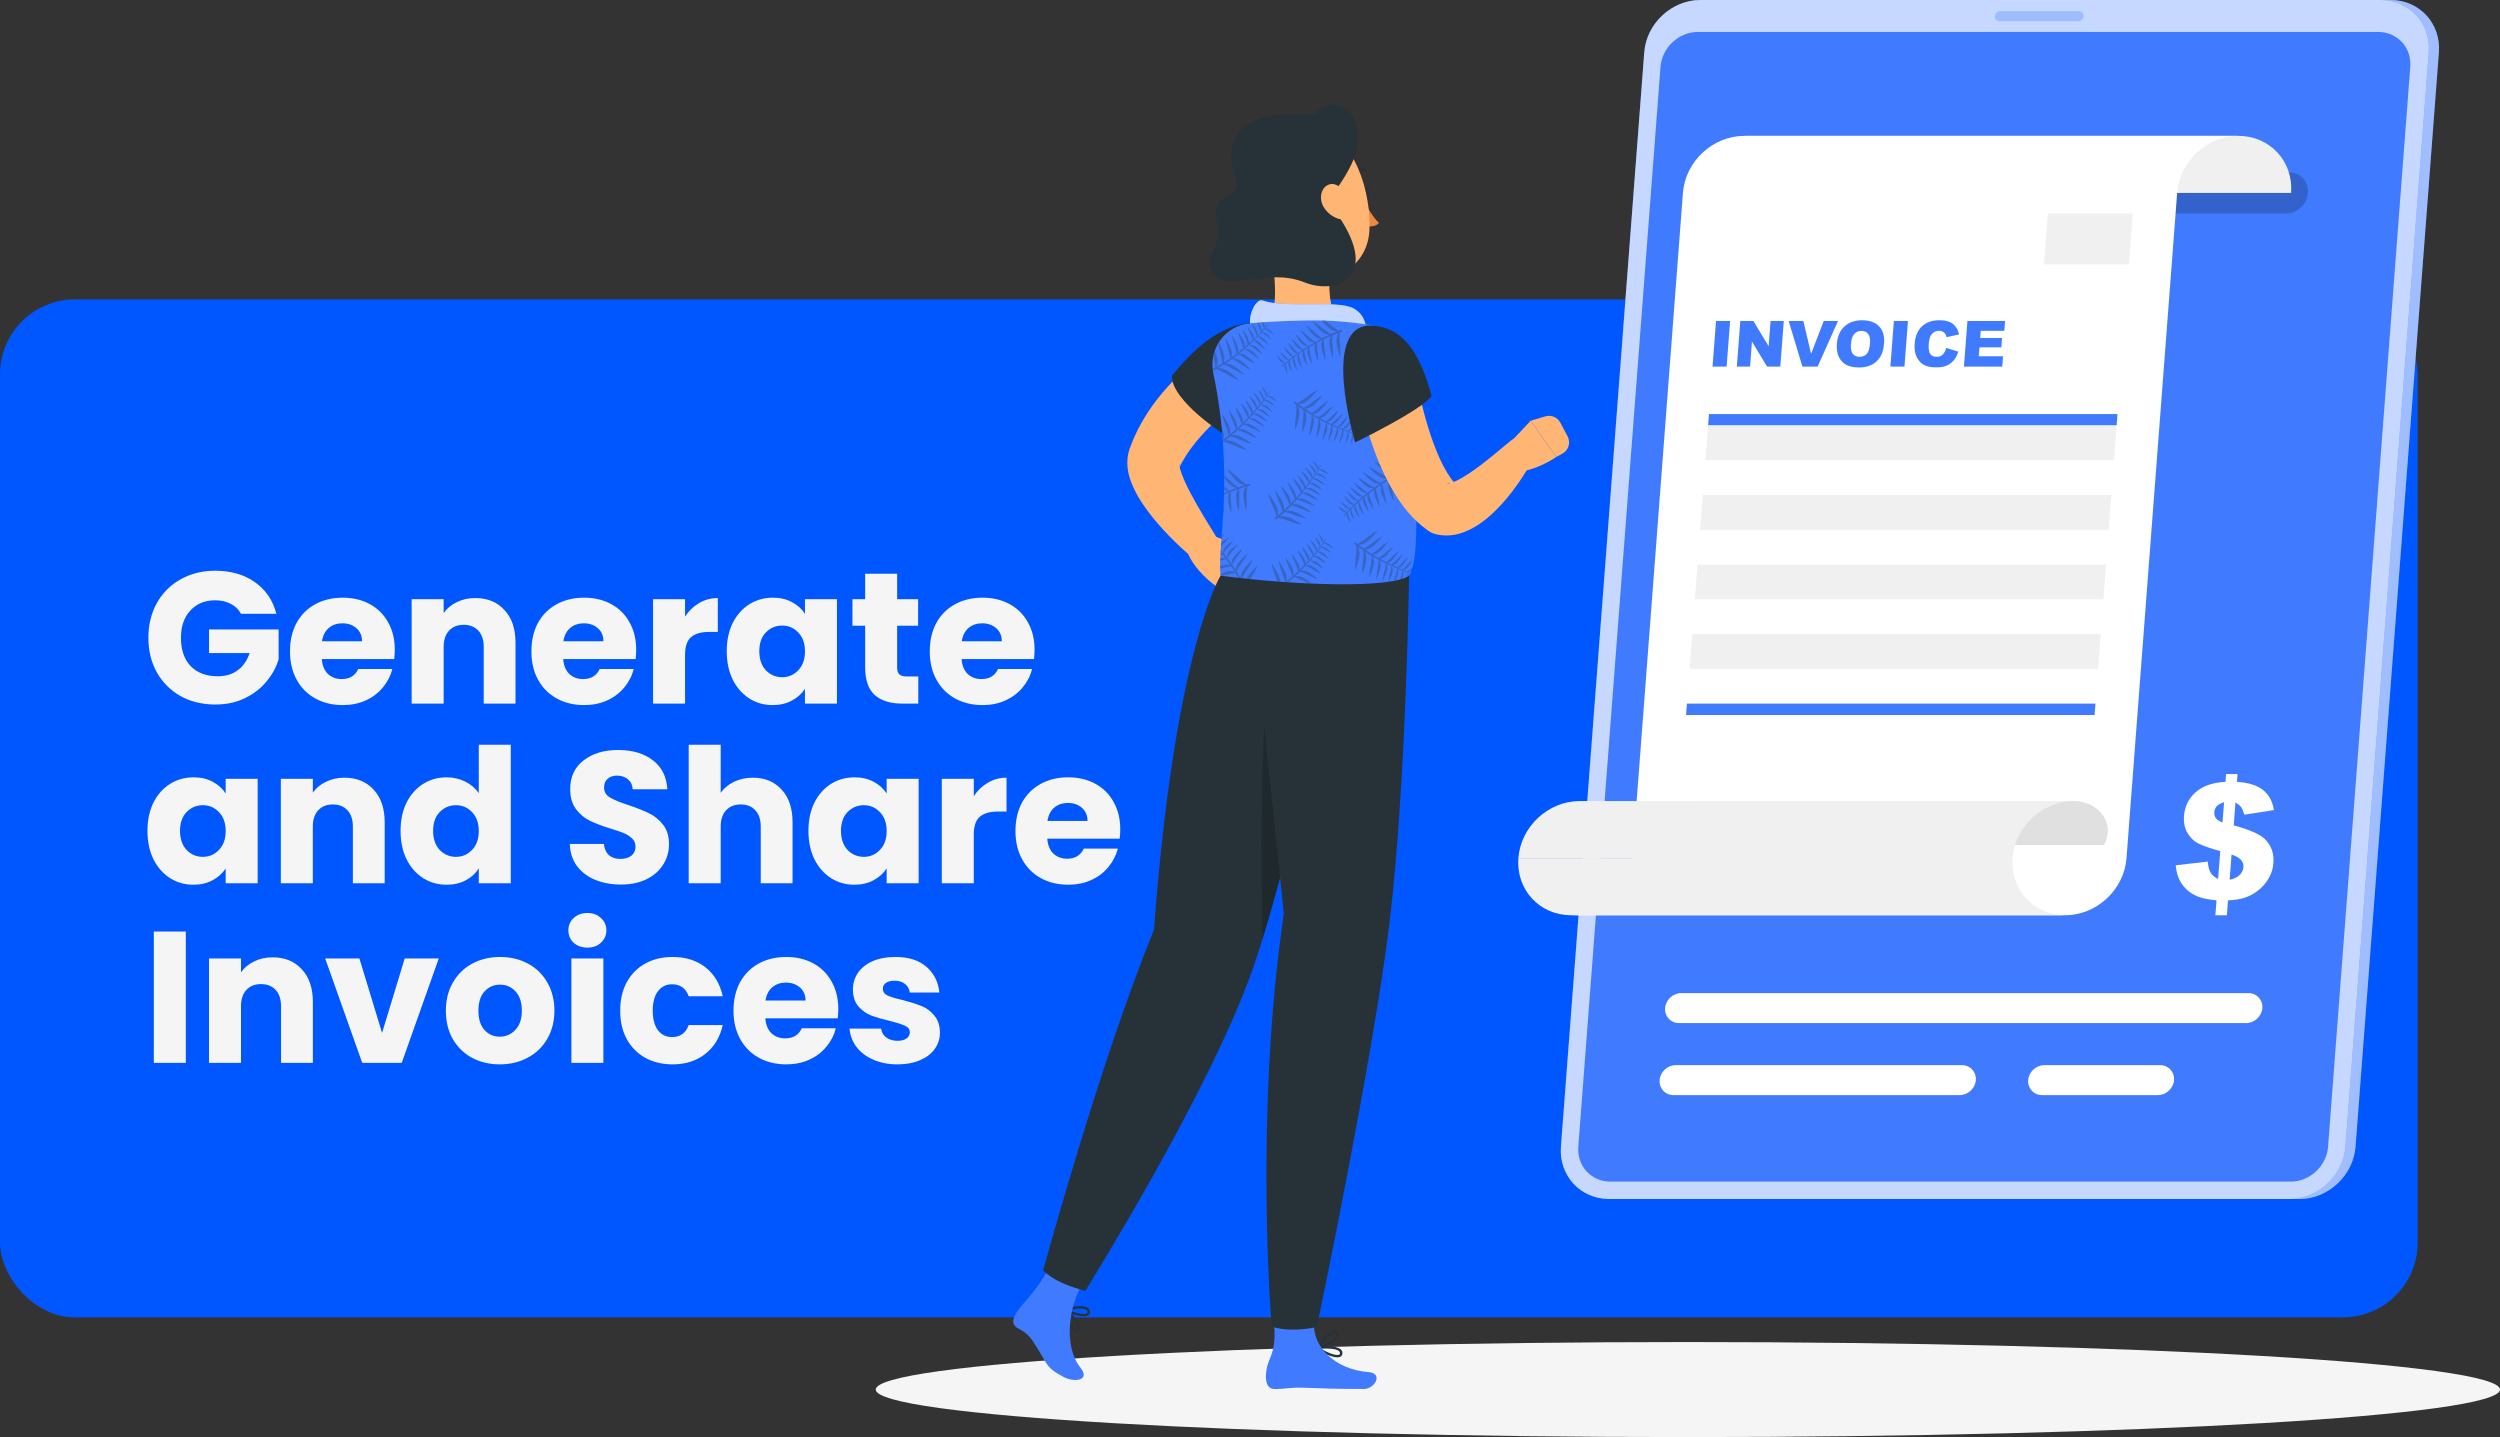 <svg width="334" height="192" viewBox="0 0 334 192" fill="none" xmlns="http://www.w3.org/2000/svg">
<rect x="0" y="0" width="334" height="192" fill="#333333" stroke="none"/>
<rect y="40" width="323" height="136" rx="10" fill="#0057FF"/>
<g clip-path="url(#clip0_89_4)">
<path d="M225.5 191.994C285.423 191.994 334 189.152 334 185.646C334 182.14 285.423 179.298 225.5 179.298C165.577 179.298 117 182.14 117 185.646C117 189.152 165.577 191.994 225.5 191.994Z" fill="#F5F5F5"/>
<path d="M307.207 160.186H216.323C212.495 160.186 209.602 157.046 209.893 153.21L221.029 6.976C221.32 3.14 224.694 0 228.522 0H319.406C323.233 0 326.127 3.14 325.836 6.976L314.7 153.215C314.409 157.051 311.034 160.192 307.207 160.192V160.186Z" fill="#407BFF"/>
<path opacity="0.5" d="M307.207 160.186H216.323C212.495 160.186 209.602 157.046 209.893 153.21L221.029 6.976C221.32 3.14 224.694 0 228.522 0H319.406C323.233 0 326.127 3.14 325.836 6.976L314.7 153.215C314.409 157.051 311.034 160.192 307.207 160.192V160.186Z" fill="white"/>
<path d="M305.852 160.186H214.968C211.141 160.186 208.248 157.046 208.539 153.21L219.675 6.976C219.966 3.14 223.34 0 227.168 0H318.052C321.879 0 324.772 3.14 324.481 6.976L313.345 153.215C313.054 157.051 309.68 160.192 305.852 160.192V160.186Z" fill="#407BFF"/>
<path opacity="0.7" d="M305.852 160.186H214.968C211.141 160.186 208.248 157.046 208.539 153.21L219.675 6.976C219.966 3.14 223.34 0 227.168 0H318.052C321.879 0 324.772 3.14 324.481 6.976L313.345 153.215C313.054 157.051 309.68 160.192 305.852 160.192V160.186Z" fill="white"/>
<path d="M215.148 157.864C212.59 157.864 210.665 155.778 210.861 153.215L221.846 8.917C222.042 6.354 224.28 4.268 226.843 4.268H317.727C320.284 4.268 322.209 6.354 322.014 8.917L311.029 153.215C310.833 155.778 308.594 157.864 306.032 157.864H215.148Z" fill="#407BFF"/>
<path opacity="0.2" d="M305.388 28.539H240.352C238.841 28.539 237.694 27.3 237.811 25.78C237.929 24.266 239.261 23.021 240.772 23.021H305.808C307.319 23.021 308.466 24.26 308.348 25.78C308.231 27.294 306.899 28.539 305.388 28.539Z" fill="black"/>
<path opacity="0.3" d="M277.643 2.843H267.14C266.765 2.843 266.485 2.54 266.513 2.165C266.541 1.789 266.871 1.486 267.24 1.486H277.744C278.119 1.486 278.399 1.789 278.371 2.165C278.343 2.54 278.013 2.843 277.643 2.843Z" fill="#407BFF"/>
<path d="M240.066 25.78C240.385 21.563 237.235 18.153 233.032 18.153H299.059C303.261 18.153 306.412 21.563 306.093 25.78H240.066Z" fill="#F0F0F0"/>
<path d="M233.032 18.153C228.83 18.153 225.159 21.563 224.84 25.78L218.074 114.649C217.755 118.866 214.079 122.276 209.882 122.276H275.909C280.111 122.276 283.782 118.866 284.101 114.649L290.867 25.78C291.185 21.563 294.862 18.153 299.059 18.153H233.032Z" fill="white"/>
<path d="M268.88 114.649C268.561 118.866 271.712 122.276 275.914 122.276H209.887C205.685 122.276 202.534 118.866 202.853 114.649H268.88Z" fill="#F0F0F0"/>
<path d="M230.229 112.894C230.475 109.647 229.456 107.017 226.222 107.017H277.067C280.301 107.017 282.736 109.983 281.074 112.894H230.229Z" fill="#E0E0E0"/>
<path d="M268.88 114.649C269.199 110.432 272.875 107.022 277.072 107.022H211.046C206.843 107.022 203.172 110.432 202.853 114.649H268.88Z" fill="#F0F0F0"/>
<path d="M300.1 136.683H224.303C223.206 136.683 222.372 135.78 222.456 134.681C222.54 133.582 223.508 132.679 224.605 132.679H300.402C301.499 132.679 302.333 133.582 302.249 134.681C302.165 135.78 301.197 136.683 300.1 136.683Z" fill="white"/>
<path d="M261.823 146.306H223.57C222.473 146.306 221.639 145.403 221.723 144.304C221.807 143.205 222.775 142.302 223.872 142.302H262.126C263.222 142.302 264.056 143.205 263.972 144.304C263.888 145.403 262.92 146.306 261.823 146.306Z" fill="white"/>
<path d="M288.303 146.306H272.808C271.711 146.306 270.878 145.403 270.962 144.304C271.046 143.205 272.014 142.302 273.11 142.302H288.606C289.702 142.302 290.536 143.205 290.452 144.304C290.368 145.403 289.4 146.306 288.303 146.306Z" fill="white"/>
<path d="M303.804 108.223L299.848 108.845C299.691 108.346 299.54 108.004 299.395 107.808C299.249 107.611 299.009 107.421 298.656 107.224L298.427 110.269C300.514 110.836 301.885 111.442 302.556 112.07C303.435 112.922 303.827 113.999 303.726 115.305C303.67 116.068 303.446 116.775 303.055 117.414C302.668 118.053 302.193 118.586 301.628 119.012C301.068 119.439 300.48 119.753 299.87 119.943C299.26 120.134 298.522 120.252 297.66 120.285L297.509 122.276H295.976L296.127 120.285C295.103 120.196 294.28 120.027 293.659 119.786C293.038 119.545 292.512 119.209 292.075 118.782C291.644 118.356 291.32 117.891 291.102 117.397C290.889 116.904 290.743 116.304 290.671 115.603L294.952 115.109C295.024 115.805 295.159 116.304 295.349 116.612C295.539 116.921 295.869 117.195 296.339 117.431L296.625 113.713C295.243 113.32 294.263 112.978 293.692 112.692C293.122 112.406 292.646 111.941 292.26 111.307C291.874 110.673 291.717 109.899 291.784 108.985C291.879 107.735 292.394 106.692 293.329 105.85C294.263 105.009 295.595 104.544 297.324 104.454L297.403 103.411H298.936L298.858 104.454C300.419 104.555 301.588 104.925 302.372 105.57C303.15 106.215 303.625 107.101 303.793 108.223H303.804ZM297.128 107.174C296.67 107.32 296.345 107.505 296.149 107.723C295.959 107.942 295.853 108.2 295.83 108.497C295.808 108.806 295.875 109.075 296.037 109.305C296.199 109.535 296.496 109.726 296.927 109.883L297.134 107.174H297.128ZM297.873 117.543C298.477 117.408 298.93 117.19 299.232 116.881C299.535 116.573 299.697 116.231 299.725 115.849C299.753 115.519 299.658 115.216 299.445 114.935C299.232 114.655 298.796 114.397 298.136 114.161L297.878 117.537L297.873 117.543Z" fill="white"/>
<path d="M229.261 42.89H231.141L230.676 48.98H228.796L229.261 42.89Z" fill="#407BFF"/>
<path d="M232.506 42.89H234.258L236.289 46.26L236.546 42.89H238.315L237.85 48.98H236.082L234.062 45.638L233.81 48.98H232.042L232.506 42.89Z" fill="#407BFF"/>
<path d="M238.964 42.89H240.928L241.964 47.27L243.648 42.89H245.556L242.837 48.98H240.8L238.97 42.89H238.964Z" fill="#407BFF"/>
<path d="M245.405 45.941C245.483 44.948 245.813 44.174 246.412 43.619C247.005 43.064 247.8 42.789 248.785 42.789C249.77 42.789 250.553 43.064 251.062 43.608C251.566 44.151 251.784 44.914 251.712 45.896C251.656 46.608 251.493 47.191 251.219 47.645C250.945 48.099 250.576 48.453 250.1 48.711C249.624 48.969 249.053 49.092 248.382 49.092C247.71 49.092 247.14 48.98 246.703 48.761C246.272 48.543 245.931 48.195 245.69 47.724C245.45 47.253 245.355 46.658 245.405 45.946V45.941ZM247.285 45.946C247.24 46.563 247.319 47 247.526 47.27C247.733 47.539 248.035 47.673 248.427 47.673C248.818 47.673 249.154 47.544 249.395 47.281C249.635 47.017 249.781 46.546 249.837 45.862C249.882 45.29 249.798 44.869 249.585 44.606C249.372 44.342 249.07 44.208 248.679 44.208C248.287 44.208 247.985 44.342 247.738 44.611C247.487 44.881 247.341 45.324 247.291 45.946H247.285Z" fill="#407BFF"/>
<path d="M253.021 42.89H254.901L254.437 48.98H252.557L253.021 42.89Z" fill="#407BFF"/>
<path d="M260.022 46.484L261.628 46.984C261.482 47.443 261.281 47.83 261.018 48.144C260.755 48.453 260.441 48.688 260.078 48.845C259.714 49.002 259.261 49.081 258.712 49.081C258.052 49.081 257.52 48.986 257.117 48.795C256.714 48.604 256.379 48.262 256.11 47.78C255.841 47.298 255.741 46.675 255.797 45.918C255.875 44.909 256.2 44.135 256.776 43.596C257.352 43.058 258.13 42.783 259.109 42.783C259.876 42.783 260.464 42.94 260.878 43.249C261.292 43.557 261.583 44.034 261.745 44.679L260.061 45.049C260.016 44.864 259.966 44.729 259.91 44.639C259.815 44.494 259.697 44.387 259.552 44.309C259.406 44.23 259.238 44.191 259.048 44.191C258.623 44.191 258.281 44.365 258.029 44.707C257.839 44.959 257.722 45.363 257.682 45.907C257.632 46.58 257.699 47.045 257.884 47.292C258.069 47.544 258.348 47.668 258.718 47.668C259.087 47.668 259.356 47.567 259.557 47.365C259.759 47.163 259.91 46.871 260.022 46.484Z" fill="#407BFF"/>
<path d="M262.848 42.89H267.878L267.778 44.191H264.627L264.554 45.161H267.475L267.38 46.4H264.459L264.37 47.6H267.61L267.503 48.98H262.383L262.848 42.89Z" fill="#407BFF"/>
<path d="M282.78 56.842H228.203L228.315 55.323H282.898L282.78 56.842Z" fill="#407BFF"/>
<path d="M282.78 56.842H228.203L227.845 61.486H282.428L282.78 56.842Z" fill="#F0F0F0"/>
<path d="M282.075 66.135H227.492L227.14 70.778H281.717L282.075 66.135Z" fill="#F0F0F0"/>
<path d="M281.364 75.422H226.787L226.435 80.065H281.012L281.364 75.422Z" fill="#F0F0F0"/>
<path d="M280.659 84.714H226.076L225.724 89.357H280.307L280.659 84.714Z" fill="#F0F0F0"/>
<path d="M279.837 95.52H225.254L225.371 94.001H279.954L279.837 95.52Z" fill="#407BFF"/>
<path d="M273.592 28.539H284.935L284.42 35.319H273.077L273.592 28.539Z" fill="#F0F0F0"/>
<path d="M162.366 71.675L164.398 72.494C165.136 72.791 165.785 73.279 166.278 73.902L167.207 75.079C167.822 75.859 167.794 76.969 167.14 77.721L166.149 78.848C165.394 79.712 164.073 79.79 163.223 79.022L162.277 78.169C162.277 78.169 159.367 76.123 158.511 73.414L159.07 72.853C159.982 71.939 161.197 71.502 162.366 71.675Z" fill="#FFB573"/>
<path d="M167.918 52.003L167.257 52.44L166.524 52.945C166.037 53.292 165.545 53.651 165.069 54.016C164.118 54.756 163.183 55.53 162.322 56.343C160.581 57.964 159.07 59.742 157.996 61.626C157.856 61.861 157.733 62.097 157.616 62.338L157.526 62.518C157.543 62.473 157.576 62.344 157.588 62.288C157.61 62.136 157.61 62.052 157.599 62.002C157.543 61.839 157.543 62.26 157.666 62.675C157.918 63.561 158.433 64.694 159.003 65.781C160.156 67.991 161.6 70.262 162.965 72.5L162.999 72.556C163.564 73.487 163.267 74.698 162.344 75.264C161.628 75.702 160.744 75.624 160.117 75.141C158.964 74.244 157.934 73.324 156.916 72.326C155.898 71.333 154.929 70.279 154.001 69.135C153.083 67.969 152.182 66.769 151.426 65.137C151.236 64.722 151.057 64.278 150.9 63.757C150.749 63.241 150.621 62.635 150.609 61.867C150.609 61.48 150.637 61.06 150.744 60.577C150.788 60.359 150.884 60.067 150.956 59.865L151.063 59.579C151.203 59.192 151.359 58.811 151.522 58.441C152.837 55.457 154.745 52.934 156.854 50.763C157.918 49.675 159.037 48.677 160.218 47.752C160.805 47.292 161.41 46.843 162.031 46.423C162.344 46.21 162.657 45.997 162.982 45.8L163.48 45.497L164.045 45.167C165.914 44.084 168.309 44.724 169.389 46.602C170.43 48.408 169.876 50.696 168.164 51.829L167.912 51.992L167.918 52.003Z" fill="#FFB573"/>
<path d="M167.985 43.103C164.717 43.12 161.135 44.522 156.547 50.225C156.547 53.629 163.715 58.155 163.715 58.155C163.715 58.155 175.467 43.064 167.985 43.103Z" fill="#263238"/>
<path d="M143.704 177.913C143.648 177.913 143.592 177.902 143.53 177.885C142.853 177.644 142.215 175.916 142.171 174.957C142.171 174.896 142.204 174.84 142.26 174.812C142.316 174.784 142.383 174.789 142.428 174.828C142.501 174.884 144.185 176.27 144.269 177.201C144.286 177.397 144.236 177.571 144.112 177.705C143.995 177.84 143.849 177.913 143.698 177.913H143.704ZM142.534 175.328C142.685 176.242 143.206 177.43 143.637 177.582C143.698 177.604 143.777 177.61 143.877 177.492C143.939 177.419 143.967 177.335 143.956 177.223C143.911 176.673 143.077 175.821 142.529 175.322L142.534 175.328Z" fill="#263238"/>
<path d="M144.756 175.855C143.973 175.855 142.842 175.473 142.243 175.081C142.193 175.047 142.165 174.985 142.176 174.924C142.187 174.862 142.232 174.812 142.294 174.795C142.383 174.772 144.493 174.217 145.293 174.705C145.461 174.806 145.573 174.952 145.612 175.126C145.668 175.372 145.595 175.574 145.411 175.703C145.26 175.81 145.03 175.855 144.762 175.855H144.756ZM142.758 175.008C143.581 175.423 144.851 175.703 145.226 175.445C145.282 175.406 145.332 175.35 145.299 175.199C145.276 175.109 145.22 175.036 145.125 174.974C144.655 174.688 143.475 174.856 142.758 175.008Z" fill="#263238"/>
<path d="M136.379 174.576C137.325 173.421 138.919 171.879 140.553 168.637C140.553 168.637 145.741 169.916 144.722 171.419C142.876 174.139 141.969 179.73 144.353 182.724C145.713 184.435 143.564 184.715 142.143 183.986C139.882 182.82 139.977 182.388 138.802 180.464C137.795 178.816 137.403 178.171 136.021 177.47C134.868 176.881 135.428 175.737 136.379 174.576Z" fill="#407BFF"/>
<path d="M180.419 76.908C180.419 76.908 172.887 113.696 167.381 129.409C161.594 145.908 145.623 171.374 145.008 172.462C142.736 171.856 140.71 171.06 139.362 169.736C139.362 169.736 146.86 142.117 154.174 124.2C156.95 86.8 163.066 76.908 163.066 76.908H180.425H180.419Z" fill="#263238"/>
<path opacity="0.2" d="M168.925 96.592C168.584 103.708 168.349 113.494 168.684 125.405C170.984 117.98 173.486 107.914 175.59 98.88C174.185 97.001 172.003 96.098 168.925 96.592Z" fill="black"/>
<path d="M169.378 31.797C170.167 34.994 170.939 40.215 169.68 42.991C169.68 42.991 174.392 43.198 180.413 48.015C183.251 43.843 179.966 43.024 179.966 43.024C177.464 42.435 177.587 39.093 177.587 36.715L169.373 31.792L169.378 31.797Z" fill="#FFB573"/>
<path d="M168.197 44.443C165.847 44.185 167.47 39.71 168.696 40.142C171.785 41.241 178.707 40.019 180.85 41.202C182.993 42.385 182.45 44.813 182.45 44.813C182.45 44.813 170.732 44.718 168.197 44.438V44.443Z" fill="#407BFF"/>
<path opacity="0.7" d="M168.197 44.443C165.847 44.185 167.47 39.71 168.696 40.142C171.785 41.241 178.707 40.019 180.85 41.202C182.993 42.385 182.45 44.813 182.45 44.813C182.45 44.813 170.732 44.718 168.197 44.438V44.443Z" fill="white"/>
<path d="M181.907 26.15C181.986 26.576 182.271 26.885 182.551 26.834C182.831 26.784 182.993 26.397 182.92 25.971C182.842 25.544 182.557 25.236 182.277 25.286C181.997 25.337 181.835 25.724 181.907 26.15Z" fill="#263238"/>
<path d="M182.159 25.331L183.133 24.855C183.133 24.855 182.747 25.752 182.159 25.331Z" fill="#263238"/>
<path d="M182.478 22.729C182.506 22.673 182.517 22.606 182.501 22.538C182.467 22.404 182.327 22.32 182.187 22.359C180.828 22.724 180.447 23.84 180.43 23.884C180.385 24.019 180.458 24.165 180.592 24.204C180.727 24.249 180.872 24.176 180.911 24.041C180.928 23.997 181.23 23.139 182.316 22.847C182.389 22.83 182.439 22.78 182.473 22.724L182.478 22.729Z" fill="#263238"/>
<path d="M182.411 27.187C182.411 27.187 183.334 28.971 184.235 29.79C183.721 30.384 182.724 30.238 182.724 30.238L182.406 27.187H182.411Z" fill="#ED893E"/>
<path d="M167.302 25.931C168.55 31.135 168.964 33.362 172.042 35.599C176.67 38.964 182.646 36.312 182.948 30.844C183.217 25.926 181.135 18.243 175.729 17.043C170.402 15.859 166.06 20.727 167.302 25.931Z" fill="#FFB573"/>
<path d="M177.364 26.885C180.419 22.836 182.417 19.566 180.906 15.983C179.647 12.988 176.16 13.863 175.674 15.36C166.407 14.569 163.077 17.934 164.991 23.497C166.211 27.042 161.477 25.208 162.629 29.711C163.514 33.166 160.397 34.483 161.98 36.469C164.263 39.334 168.975 35.594 174.353 37.747C178.751 39.508 185.366 36.844 177.369 26.89L177.364 26.885Z" fill="#263238"/>
<path d="M176.866 27.703C177.47 28.657 178.377 29.189 179.188 29.307C180.402 29.487 180.822 28.118 180.324 26.851C179.876 25.707 178.701 24.243 177.56 24.647C176.429 25.051 176.177 26.615 176.866 27.703Z" fill="#FFB573"/>
<path d="M178.673 181.339C177.895 181.339 176.619 180.722 176.026 180.184C175.981 180.145 175.965 180.077 175.981 180.016C175.998 179.954 176.054 179.915 176.116 179.909C176.205 179.898 178.377 179.662 179.093 180.257C179.244 180.386 179.333 180.543 179.345 180.722C179.361 180.975 179.266 181.165 179.065 181.266C178.959 181.317 178.83 181.339 178.679 181.339H178.673ZM176.541 180.19C177.297 180.717 178.511 181.182 178.919 180.98C178.981 180.952 179.037 180.902 179.026 180.745C179.02 180.649 178.975 180.571 178.886 180.498C178.466 180.15 177.269 180.139 176.535 180.184L176.541 180.19Z" fill="#263238"/>
<path d="M176.133 180.223C176.082 180.223 176.037 180.201 176.004 180.156C175.965 180.106 175.965 180.038 175.993 179.982C176.037 179.904 177.123 178.008 178.03 177.778C178.22 177.728 178.399 177.75 178.55 177.845C178.763 177.98 178.858 178.171 178.819 178.395C178.696 179.107 177.095 180.021 176.161 180.218C176.149 180.218 176.138 180.218 176.127 180.218L176.133 180.223ZM178.22 178.075C178.186 178.075 178.147 178.075 178.108 178.092C177.576 178.227 176.871 179.191 176.474 179.808C177.347 179.505 178.438 178.799 178.516 178.35C178.528 178.283 178.516 178.204 178.393 178.126C178.343 178.092 178.287 178.081 178.225 178.081L178.22 178.075Z" fill="#263238"/>
<path d="M182.831 183.313C178.298 182.96 175.243 179.842 175.567 176.539C175.746 174.716 169.932 174.554 169.932 174.554C170.85 180.201 169.697 181.008 169.317 182.466C168.936 183.93 169.031 185.54 170.234 185.568C171.672 185.601 172.344 185.327 174.135 185.399C176.228 185.484 178.488 185.562 182.204 185.568C183.693 185.568 184.845 183.465 182.831 183.308V183.313Z" fill="#407BFF"/>
<path d="M188.253 76.908C188.253 76.908 187.856 104.768 185.662 123.078C183.469 141.388 175.925 177.302 175.925 177.302C173.743 177.728 171.7 177.795 169.899 177.245C169.899 177.245 167.515 149.189 171.521 122.08C168.578 93.67 166.737 76.902 166.737 76.902H188.253V76.908Z" fill="#263238"/>
<path d="M189.283 51.133C189.188 53.287 192.579 58.261 188.393 61.149C189.177 62.899 189.837 74.782 188.253 76.908C185.942 78.607 173.435 78.276 163.06 76.908C162.624 72.612 164.98 63.712 162.092 49.832C161.421 46.613 163.682 43.523 166.944 43.198C167.817 43.108 168.74 43.036 169.686 42.991C173.363 42.811 176.373 42.694 179.608 42.991C180.676 43.086 181.784 43.226 182.842 43.372C186.659 43.91 189.451 47.275 189.283 51.133Z" fill="#407BFF"/>
<g opacity="0.3">
<path d="M162.355 49.087C162.277 49.126 162.199 49.171 162.12 49.21C162.047 49.249 162.025 49.333 162.064 49.406C162.103 49.479 162.187 49.502 162.26 49.462C162.344 49.417 162.428 49.367 162.512 49.322C163.62 49.731 164.829 50.662 165.517 50.758C164.409 49.776 163.609 49.07 162.736 49.199C162.999 49.047 163.256 48.885 163.514 48.716C164.532 49.098 165.64 49.95 166.272 50.034C165.243 49.12 164.504 48.47 163.693 48.599C163.883 48.47 164.073 48.341 164.263 48.206C164.37 48.133 164.476 48.055 164.582 47.976C165.5 48.374 166.479 49.227 167.056 49.339C166.132 48.419 165.478 47.769 164.694 47.898C164.941 47.718 165.181 47.528 165.416 47.337C166.261 47.707 167.157 48.481 167.688 48.587C166.838 47.741 166.233 47.146 165.517 47.258C165.718 47.096 165.925 46.928 166.121 46.754C166.172 46.714 166.216 46.669 166.267 46.63C167.011 47.023 167.75 47.797 168.237 47.937C167.531 47.09 167.039 46.501 166.3 46.602C166.491 46.434 166.681 46.266 166.871 46.097C167.559 46.456 168.237 47.169 168.684 47.298C168.035 46.518 167.587 45.98 166.905 46.064C167.101 45.884 167.302 45.699 167.492 45.509C168.091 45.879 168.662 46.552 169.059 46.692C168.522 45.957 168.141 45.441 167.531 45.469C167.638 45.368 167.744 45.262 167.845 45.161C167.906 45.099 167.962 45.038 168.024 44.976C168.578 45.318 169.104 45.935 169.468 46.064C168.97 45.385 168.623 44.909 168.058 44.937C168.22 44.768 168.382 44.6 168.539 44.426C169.048 44.696 169.518 45.223 169.859 45.318C169.412 44.746 169.104 44.348 168.561 44.398C168.589 44.365 168.623 44.337 168.651 44.303C168.763 44.174 168.88 44.045 168.986 43.91C169.445 44.163 169.876 44.634 170.19 44.724C169.787 44.202 169.501 43.837 169.02 43.877C169.149 43.72 169.277 43.557 169.389 43.383C169.401 43.361 169.401 43.333 169.378 43.322C169.356 43.305 169.328 43.31 169.311 43.333C169.199 43.49 169.082 43.641 168.958 43.787C169.003 43.535 168.914 43.305 168.757 43.047C168.695 43.047 168.628 43.052 168.567 43.058C168.667 43.316 168.802 43.602 168.875 43.888C168.774 44 168.673 44.112 168.572 44.224C168.55 44.252 168.522 44.275 168.5 44.303C168.606 43.899 168.393 43.546 168.069 43.092C168.035 43.092 168.002 43.097 167.968 43.103C168.058 43.45 168.315 43.922 168.427 44.382C168.281 44.538 168.13 44.69 167.979 44.841C168.119 44.325 167.767 43.871 167.263 43.226C167.285 43.613 167.733 44.286 167.912 44.903C167.862 44.953 167.806 45.01 167.755 45.06C167.655 45.155 167.554 45.251 167.448 45.352C167.587 44.797 167.207 44.309 166.67 43.613C166.698 44.028 167.179 44.752 167.375 45.425C167.196 45.587 167.017 45.75 166.838 45.912C166.955 45.352 166.586 44.808 166.071 44.062C166.071 44.505 166.524 45.296 166.709 46.025C166.563 46.154 166.412 46.277 166.267 46.4C166.396 45.795 165.993 45.2 165.439 44.387C165.439 44.869 165.931 45.722 166.133 46.513C166.093 46.546 166.054 46.58 166.015 46.608C165.814 46.776 165.606 46.939 165.394 47.101C165.556 46.479 165.17 45.778 164.644 44.825C164.605 45.34 165.064 46.35 165.215 47.242C164.98 47.421 164.745 47.595 164.504 47.763C164.773 47.062 164.336 46.271 163.732 45.167C163.687 45.744 164.213 46.883 164.359 47.864C164.286 47.914 164.219 47.959 164.146 48.01C163.928 48.161 163.704 48.301 163.474 48.442C163.788 47.729 163.413 46.888 162.859 45.739C162.831 45.778 162.803 45.817 162.781 45.856C162.825 46.529 163.211 47.612 163.301 48.548C163.049 48.7 162.797 48.851 162.54 48.991C162.831 48.397 162.669 47.724 162.305 46.883C162.221 47.118 162.159 47.365 162.109 47.617C162.227 48.099 162.338 48.61 162.378 49.081L162.355 49.087Z" fill="#263238"/>
<path d="M176.653 45.2C175.808 44.662 174.98 43.669 174.426 43.462C175.192 44.516 175.735 45.262 176.53 45.262C176.261 45.402 175.993 45.548 175.724 45.699C174.946 45.2 174.185 44.292 173.682 44.101C174.387 45.071 174.89 45.755 175.618 45.761C175.388 45.89 175.164 46.025 174.941 46.159C174.885 46.193 174.834 46.227 174.778 46.26C174.107 45.755 173.497 44.875 173.038 44.656C173.598 45.604 173.989 46.26 174.739 46.283C174.527 46.417 174.308 46.552 174.096 46.692C173.474 46.227 172.92 45.419 172.495 45.217C173.01 46.086 173.374 46.692 174.056 46.72C173.833 46.866 173.609 47.017 173.391 47.174C172.859 46.714 172.4 45.957 172.031 45.755C172.445 46.569 172.736 47.135 173.346 47.208C173.223 47.292 173.105 47.376 172.988 47.466C172.92 47.516 172.853 47.567 172.781 47.617C172.288 47.197 171.868 46.496 171.527 46.311C171.908 47.062 172.182 47.584 172.741 47.645C172.551 47.785 172.366 47.926 172.187 48.077C171.729 47.729 171.342 47.135 171.023 46.984C171.37 47.623 171.617 48.066 172.159 48.094C172.126 48.122 172.092 48.144 172.059 48.172C171.924 48.285 171.796 48.391 171.661 48.503C171.247 48.178 170.895 47.645 170.604 47.511C170.923 48.088 171.147 48.492 171.628 48.537C171.471 48.672 171.326 48.812 171.18 48.969C171.163 48.986 171.163 49.014 171.18 49.036C171.197 49.053 171.231 49.053 171.247 49.036C171.382 48.896 171.521 48.767 171.667 48.644C171.533 49.025 171.729 49.412 171.997 49.939C172.042 49.63 171.812 49.07 171.768 48.559C171.885 48.464 172.003 48.369 172.12 48.273C172.148 48.251 172.176 48.228 172.204 48.206C172.014 48.638 172.232 49.07 172.54 49.67C172.59 49.328 172.333 48.7 172.288 48.139C172.456 48.01 172.629 47.881 172.803 47.758C172.579 48.245 172.859 48.75 173.251 49.468C173.29 49.081 172.948 48.346 172.876 47.707C172.937 47.662 172.999 47.617 173.055 47.578C173.172 47.499 173.284 47.421 173.402 47.343C173.172 47.864 173.474 48.414 173.894 49.182C173.933 48.767 173.575 47.976 173.486 47.281C173.687 47.146 173.889 47.017 174.096 46.883C173.894 47.415 174.174 48.01 174.56 48.829C174.627 48.391 174.308 47.539 174.241 46.793C174.403 46.692 174.571 46.591 174.739 46.49C174.515 47.068 174.818 47.718 175.243 48.61C175.316 48.133 174.969 47.214 174.896 46.4C174.941 46.372 174.985 46.35 175.025 46.322C175.254 46.187 175.483 46.058 175.713 45.935C175.455 46.518 175.724 47.275 176.093 48.301C176.217 47.797 175.92 46.726 175.914 45.823C176.172 45.682 176.435 45.548 176.698 45.419C176.323 46.069 176.625 46.922 177.05 48.105C177.185 47.544 176.849 46.339 176.854 45.34C176.933 45.301 177.006 45.267 177.084 45.228C177.325 45.116 177.571 45.01 177.817 44.903C177.38 45.587 177.655 46.524 178.046 47.83C178.231 47.23 177.94 45.901 178.007 44.825C178.276 44.712 178.55 44.606 178.824 44.51C178.298 45.256 178.6 46.288 179.031 47.741C179.233 47.084 178.908 45.626 178.992 44.449C179.076 44.421 179.16 44.387 179.244 44.359C179.317 44.331 179.361 44.252 179.333 44.174C179.305 44.101 179.227 44.056 179.149 44.084C179.059 44.118 178.97 44.151 178.875 44.185C178.225 43.821 177.576 43.249 177.017 42.822C176.866 42.822 176.72 42.817 176.569 42.811C177.297 43.675 177.895 44.264 178.64 44.275C178.354 44.387 178.074 44.505 177.795 44.628C176.849 44.09 175.892 43.075 175.282 42.89C176.155 43.955 176.782 44.712 177.604 44.712C177.392 44.808 177.185 44.903 176.978 45.004C176.86 45.06 176.743 45.122 176.625 45.183L176.653 45.2Z" fill="#263238"/>
<path d="M169.664 55.681C169.048 55.009 168.612 54.543 168.013 54.638C168.108 54.526 168.197 54.408 168.293 54.296C168.343 54.229 168.399 54.162 168.449 54.094C169.037 54.369 169.63 54.93 170.005 55.014C169.434 54.392 169.037 53.96 168.483 54.05C168.628 53.864 168.768 53.679 168.903 53.489C169.434 53.702 169.966 54.167 170.313 54.229C169.803 53.708 169.451 53.349 168.925 53.461C168.953 53.427 168.975 53.394 169.003 53.354C169.104 53.214 169.199 53.074 169.294 52.928C169.781 53.13 170.262 53.55 170.576 53.601C170.117 53.13 169.792 52.799 169.317 52.889C169.429 52.715 169.535 52.541 169.63 52.356C169.641 52.334 169.63 52.306 169.613 52.294C169.591 52.283 169.563 52.294 169.552 52.311C169.462 52.479 169.356 52.642 169.249 52.799C169.277 52.395 168.986 52.076 168.584 51.638C168.623 51.947 168.992 52.429 169.171 52.911C169.082 53.035 168.998 53.158 168.908 53.281C168.886 53.309 168.863 53.337 168.841 53.365C168.908 52.9 168.584 52.541 168.125 52.042C168.164 52.384 168.584 52.917 168.774 53.45C168.645 53.618 168.511 53.786 168.377 53.954C168.46 53.427 168.058 53.012 167.487 52.429C167.554 52.81 168.074 53.427 168.321 54.027C168.276 54.083 168.225 54.145 168.181 54.201C168.091 54.308 168.002 54.414 167.906 54.521C167.985 53.954 167.554 53.506 166.938 52.883C167.011 53.292 167.571 53.96 167.839 54.605C167.683 54.79 167.52 54.969 167.358 55.149C167.414 54.582 166.983 54.083 166.39 53.394C166.44 53.837 166.978 54.566 167.241 55.272C167.112 55.418 166.978 55.558 166.843 55.698C166.905 55.081 166.44 54.538 165.797 53.792C165.853 54.268 166.435 55.065 166.72 55.827C166.687 55.867 166.647 55.9 166.614 55.94C166.429 56.13 166.244 56.315 166.054 56.495C166.149 55.861 165.685 55.205 165.053 54.319C165.069 54.84 165.64 55.788 165.886 56.657C165.674 56.859 165.455 57.061 165.237 57.252C165.427 56.523 164.907 55.788 164.18 54.762C164.196 55.339 164.845 56.41 165.103 57.37C165.041 57.426 164.974 57.482 164.913 57.538C164.711 57.712 164.504 57.88 164.297 58.042C164.538 57.269 164.017 56.433 163.295 55.283C163.279 55.911 163.917 57.111 164.135 58.172C163.905 58.351 163.67 58.525 163.43 58.693C163.603 58.205 163.491 57.695 163.217 57.111C163.284 57.779 163.335 58.429 163.379 59.069C163.407 59.052 163.43 59.029 163.458 59.013C164.605 59.299 165.909 60.084 166.603 60.101C165.394 59.248 164.521 58.637 163.665 58.861C163.911 58.676 164.152 58.491 164.387 58.295C165.444 58.558 166.636 59.282 167.274 59.299C166.149 58.508 165.344 57.941 164.549 58.16C164.728 58.014 164.901 57.863 165.075 57.706C165.17 57.616 165.271 57.532 165.366 57.442C166.323 57.74 167.392 58.469 167.974 58.519C166.955 57.706 166.228 57.14 165.467 57.353C165.69 57.145 165.909 56.932 166.121 56.713C167 56.988 167.979 57.661 168.516 57.706C167.576 56.96 166.91 56.433 166.211 56.629C166.396 56.444 166.58 56.254 166.759 56.063C166.804 56.018 166.843 55.968 166.888 55.923C167.671 56.225 168.494 56.915 168.992 56.999C168.197 56.237 167.643 55.71 166.922 55.889C167.095 55.704 167.263 55.513 167.431 55.323C168.153 55.603 168.908 56.237 169.367 56.315C168.64 55.614 168.13 55.126 167.464 55.289C167.643 55.087 167.817 54.88 167.985 54.672C168.623 54.969 169.266 55.575 169.675 55.67L169.664 55.681Z" fill="#263238"/>
<path d="M179.406 55.272C179.003 55.452 178.46 56.181 177.862 56.635C177.688 56.551 177.515 56.467 177.341 56.377C177.951 56.254 178.332 55.648 178.858 54.812C178.421 55.009 177.828 55.799 177.185 56.293C177.14 56.27 177.095 56.248 177.05 56.225C176.815 56.102 176.586 55.979 176.356 55.85C176.989 55.754 177.481 55.121 178.141 54.257C177.649 54.425 176.91 55.25 176.155 55.738C175.897 55.592 175.646 55.446 175.394 55.289C176.144 55.255 176.698 54.543 177.464 53.545C176.916 53.73 176.088 54.666 175.243 55.194C175.17 55.149 175.097 55.104 175.025 55.059C174.801 54.913 174.577 54.767 174.359 54.616C175.17 54.616 175.814 53.881 176.703 52.849C176.099 53.018 175.136 53.977 174.191 54.498C173.95 54.33 173.715 54.156 173.486 53.977C174.398 54.022 175.103 53.208 176.093 52.064C175.433 52.249 174.381 53.304 173.346 53.864C173.279 53.809 173.206 53.752 173.139 53.696C173.077 53.646 172.988 53.657 172.937 53.719C172.887 53.78 172.898 53.87 172.96 53.921C173.038 53.982 173.116 54.038 173.189 54.094C173.256 55.278 172.881 56.758 173.066 57.426C173.525 56.012 173.855 55.003 173.391 54.246C173.637 54.425 173.889 54.599 174.14 54.773C174.196 55.861 173.855 57.218 174.028 57.835C174.454 56.528 174.756 55.592 174.319 54.891C174.515 55.02 174.706 55.143 174.901 55.261C175.013 55.328 175.125 55.395 175.237 55.463C175.237 56.467 174.845 57.7 174.969 58.278C175.444 57.061 175.78 56.203 175.349 55.53C175.612 55.681 175.881 55.833 176.149 55.973C176.149 56.898 175.791 58.031 175.903 58.558C176.34 57.442 176.647 56.652 176.256 56.029C176.485 56.153 176.72 56.27 176.955 56.388C177.011 56.416 177.073 56.444 177.129 56.472C177.067 57.313 176.647 58.3 176.715 58.805C177.213 57.824 177.554 57.14 177.173 56.495C177.403 56.607 177.632 56.713 177.862 56.814C177.8 57.588 177.42 58.497 177.481 58.957C177.94 58.054 178.253 57.426 177.906 56.831C178.153 56.943 178.399 57.05 178.645 57.151C178.544 57.846 178.153 58.642 178.186 59.063C178.645 58.278 178.97 57.723 178.701 57.173C178.835 57.229 178.975 57.285 179.11 57.342C179.188 57.375 179.272 57.403 179.35 57.431C179.261 58.076 178.897 58.805 178.925 59.192C179.35 58.463 179.647 57.958 179.401 57.448C179.619 57.532 179.837 57.611 180.061 57.689C180.011 58.261 179.725 58.906 179.764 59.259C180.111 58.62 180.352 58.177 180.089 57.7C180.128 57.712 180.173 57.728 180.212 57.745C180.374 57.801 180.542 57.852 180.704 57.902C180.654 58.429 180.397 59.013 180.436 59.332C180.755 58.755 180.973 58.345 180.749 57.919C180.945 57.975 181.147 58.026 181.348 58.065C181.37 58.065 181.398 58.054 181.404 58.031C181.404 58.009 181.393 57.981 181.37 57.975C181.186 57.936 181.001 57.886 180.816 57.829C181.208 57.74 181.426 57.364 181.728 56.854C181.443 56.983 181.096 57.476 180.688 57.79C180.542 57.745 180.402 57.695 180.257 57.644C180.223 57.633 180.19 57.622 180.156 57.605C180.62 57.538 180.867 57.117 181.208 56.534C180.895 56.674 180.503 57.229 180.055 57.566C179.854 57.493 179.658 57.414 179.457 57.336C179.983 57.263 180.262 56.753 180.654 56.035C180.313 56.209 179.876 56.887 179.373 57.302C179.305 57.274 179.233 57.246 179.166 57.218C179.037 57.162 178.908 57.106 178.779 57.05C179.339 56.96 179.641 56.416 180.061 55.642C179.692 55.833 179.221 56.562 178.684 57.005C178.46 56.91 178.242 56.809 178.024 56.702C178.584 56.59 178.936 56.029 179.417 55.267L179.406 55.272Z" fill="#263238"/>
<path d="M176.177 62.753C176.675 62.921 177.179 63.308 177.503 63.348C177.017 62.905 176.67 62.596 176.2 62.719C176.3 62.54 176.395 62.355 176.479 62.164C176.491 62.142 176.479 62.114 176.457 62.103C176.435 62.091 176.407 62.103 176.395 62.125C176.317 62.299 176.222 62.467 176.127 62.635C176.127 62.232 175.819 61.929 175.388 61.519C175.444 61.828 175.847 62.282 176.054 62.748C175.976 62.877 175.892 63.005 175.813 63.135C175.797 63.163 175.774 63.196 175.752 63.224C175.791 62.753 175.444 62.417 174.952 61.951C175.013 62.288 175.467 62.798 175.69 63.314C175.573 63.493 175.45 63.667 175.327 63.841C175.377 63.308 174.946 62.921 174.342 62.372C174.431 62.748 174.991 63.331 175.276 63.914C175.231 63.976 175.192 64.037 175.148 64.094C175.064 64.206 174.98 64.318 174.896 64.43C174.941 63.864 174.476 63.443 173.827 62.854C173.928 63.258 174.526 63.886 174.834 64.514C174.689 64.705 174.538 64.901 174.387 65.086C174.403 64.514 173.944 64.043 173.312 63.398C173.39 63.836 173.972 64.531 174.28 65.221C174.157 65.372 174.034 65.523 173.911 65.669C173.933 65.047 173.435 64.537 172.747 63.83C172.836 64.301 173.463 65.058 173.799 65.804C173.765 65.843 173.732 65.882 173.698 65.922C173.525 66.124 173.351 66.32 173.172 66.516C173.228 65.877 172.725 65.254 172.036 64.407C172.087 64.923 172.713 65.838 173.015 66.69C172.814 66.909 172.613 67.116 172.406 67.329C172.551 66.589 171.986 65.888 171.191 64.907C171.247 65.484 171.963 66.51 172.277 67.453C172.215 67.514 172.159 67.576 172.098 67.632C171.907 67.817 171.712 67.997 171.516 68.176C171.706 67.385 171.135 66.589 170.341 65.484C170.363 66.112 171.074 67.273 171.359 68.311C171.141 68.507 170.917 68.692 170.688 68.877C170.939 67.997 170.318 67.122 169.434 65.894C169.462 66.578 170.24 67.851 170.548 68.989C170.481 69.045 170.408 69.101 170.341 69.152C170.279 69.202 170.268 69.292 170.318 69.354C170.369 69.415 170.458 69.427 170.52 69.376C170.598 69.314 170.671 69.253 170.744 69.191C171.907 69.404 173.256 70.105 173.95 70.083C172.685 69.309 171.779 68.754 170.939 69.034C171.174 68.838 171.398 68.63 171.622 68.423C172.691 68.619 173.928 69.264 174.566 69.242C173.396 68.524 172.551 68.013 171.773 68.283C171.941 68.126 172.103 67.963 172.266 67.8C172.355 67.705 172.45 67.615 172.54 67.52C173.514 67.755 174.622 68.417 175.215 68.428C174.146 67.683 173.385 67.161 172.635 67.419C172.842 67.195 173.049 66.97 173.251 66.74C174.146 66.959 175.164 67.565 175.702 67.576C174.717 66.892 174.023 66.41 173.329 66.645C173.502 66.449 173.67 66.247 173.838 66.045C173.877 65.995 173.916 65.944 173.956 65.894C174.756 66.146 175.618 66.785 176.121 66.836C175.282 66.124 174.694 65.63 173.984 65.854C174.146 65.658 174.303 65.456 174.454 65.26C175.192 65.496 175.981 66.079 176.446 66.129C175.674 65.473 175.136 65.024 174.482 65.226C174.644 65.013 174.806 64.794 174.963 64.576C175.618 64.834 176.295 65.4 176.714 65.467C176.054 64.834 175.595 64.396 174.996 64.531C175.08 64.413 175.17 64.29 175.254 64.172C175.304 64.099 175.349 64.032 175.399 63.959C176.004 64.194 176.63 64.716 177.011 64.778C176.401 64.194 175.976 63.791 175.427 63.914C175.562 63.718 175.69 63.522 175.813 63.325C176.362 63.505 176.916 63.936 177.268 63.976C176.731 63.488 176.356 63.151 175.83 63.297C175.853 63.258 175.875 63.224 175.897 63.185C175.987 63.039 176.076 62.888 176.16 62.742L176.177 62.753Z" fill="#263238"/>
<path d="M179.568 69.012C179.68 68.86 179.809 68.714 179.938 68.574C179.848 68.967 180.094 69.326 180.425 69.819C180.436 69.511 180.139 68.978 180.027 68.473C180.134 68.361 180.24 68.255 180.346 68.148C180.374 68.12 180.397 68.098 180.425 68.075C180.285 68.529 180.559 68.927 180.939 69.488C180.951 69.146 180.615 68.552 180.503 68.002C180.654 67.851 180.811 67.705 180.967 67.559C180.805 68.07 181.146 68.541 181.622 69.202C181.611 68.815 181.186 68.131 181.029 67.503C181.085 67.453 181.135 67.402 181.191 67.352C181.298 67.256 181.404 67.167 181.51 67.071C181.348 67.621 181.712 68.126 182.226 68.838C182.215 68.423 181.762 67.683 181.589 67.004C181.773 66.847 181.958 66.69 182.143 66.538C182.003 67.094 182.355 67.649 182.842 68.417C182.853 67.974 182.434 67.172 182.277 66.432C182.428 66.309 182.579 66.191 182.73 66.067C182.579 66.673 182.96 67.279 183.486 68.109C183.497 67.626 183.038 66.757 182.87 65.955C182.909 65.922 182.948 65.894 182.993 65.86C183.2 65.703 183.413 65.546 183.631 65.389C183.446 66 183.805 66.718 184.297 67.688C184.359 67.172 183.933 66.146 183.816 65.254C184.056 65.086 184.297 64.918 184.543 64.761C184.247 65.456 184.655 66.258 185.226 67.38C185.293 66.808 184.806 65.647 184.694 64.66C184.767 64.615 184.84 64.564 184.907 64.52C185.131 64.379 185.36 64.245 185.59 64.11C185.237 64.845 185.629 65.742 186.172 66.987C186.278 66.37 185.825 65.086 185.763 64.009C186.021 63.864 186.278 63.729 186.535 63.594C186.104 64.402 186.535 65.389 187.14 66.774C187.257 66.096 186.759 64.688 186.698 63.516C186.776 63.477 186.854 63.437 186.938 63.398C187.011 63.364 187.039 63.275 187.005 63.202C186.972 63.129 186.882 63.101 186.81 63.135C186.72 63.179 186.636 63.224 186.552 63.269C185.455 62.821 184.286 61.845 183.603 61.727C184.678 62.748 185.45 63.482 186.328 63.387C186.06 63.533 185.797 63.684 185.534 63.841C184.526 63.426 183.452 62.535 182.825 62.422C183.821 63.37 184.538 64.049 185.355 63.948C185.159 64.065 184.963 64.189 184.767 64.318C184.655 64.391 184.549 64.464 184.442 64.537C183.536 64.105 182.59 63.219 182.019 63.084C182.909 64.037 183.542 64.71 184.331 64.609C184.079 64.783 183.833 64.963 183.586 65.142C182.752 64.744 181.891 63.931 181.365 63.807C182.182 64.682 182.764 65.299 183.491 65.215C183.284 65.372 183.071 65.535 182.87 65.697C182.82 65.737 182.769 65.776 182.719 65.815C181.986 65.394 181.275 64.598 180.8 64.436C181.471 65.31 181.941 65.91 182.685 65.843C182.489 66 182.294 66.163 182.098 66.325C181.426 65.939 180.772 65.204 180.329 65.058C180.945 65.86 181.381 66.415 182.059 66.353C181.852 66.527 181.65 66.707 181.449 66.886C180.861 66.494 180.318 65.804 179.927 65.647C180.436 66.404 180.8 66.931 181.409 66.925C181.298 67.026 181.191 67.122 181.085 67.223C181.023 67.279 180.962 67.341 180.9 67.402C180.363 67.043 179.854 66.404 179.496 66.258C179.966 66.954 180.301 67.441 180.861 67.436C180.693 67.598 180.525 67.761 180.363 67.929C179.865 67.638 179.412 67.099 179.076 66.987C179.501 67.576 179.798 67.985 180.341 67.952C180.313 67.985 180.279 68.013 180.251 68.041C180.134 68.165 180.016 68.294 179.899 68.423C179.445 68.154 179.031 67.666 178.729 67.565C179.115 68.103 179.384 68.473 179.871 68.457C179.736 68.608 179.602 68.77 179.479 68.939C179.462 68.961 179.468 68.989 179.49 69C179.512 69.017 179.54 69.012 179.557 68.989L179.568 69.012Z" fill="#263238"/>
<path d="M173.01 76.997C173.234 76.79 173.452 76.577 173.665 76.358C174.543 76.633 175.523 77.306 176.06 77.351C175.12 76.605 174.454 76.078 173.749 76.274C173.933 76.089 174.118 75.898 174.297 75.708C174.342 75.663 174.381 75.612 174.426 75.567C175.209 75.876 176.032 76.56 176.53 76.644C175.735 75.881 175.181 75.354 174.459 75.534C174.633 75.349 174.801 75.158 174.969 74.967C175.69 75.248 176.446 75.881 176.905 75.96C176.177 75.259 175.668 74.771 175.002 74.934C175.181 74.732 175.355 74.524 175.523 74.317C176.16 74.614 176.804 75.22 177.213 75.315C176.597 74.642 176.16 74.177 175.562 74.272C175.657 74.16 175.746 74.042 175.842 73.93C175.892 73.863 175.948 73.795 175.998 73.728C176.586 74.003 177.179 74.564 177.554 74.648C176.983 74.025 176.586 73.593 176.032 73.683C176.177 73.498 176.317 73.313 176.451 73.122C176.983 73.335 177.515 73.801 177.862 73.863C177.352 73.341 177 72.982 176.474 73.094C176.502 73.061 176.524 73.027 176.552 72.988C176.653 72.847 176.748 72.707 176.843 72.561C177.33 72.763 177.811 73.184 178.125 73.234C177.666 72.763 177.341 72.433 176.866 72.522C176.977 72.348 177.084 72.174 177.179 71.99C177.19 71.967 177.179 71.939 177.162 71.928C177.14 71.917 177.112 71.928 177.101 71.945C177.011 72.113 176.905 72.275 176.798 72.438C176.826 72.034 176.535 71.715 176.133 71.277C176.172 71.586 176.541 72.068 176.72 72.55C176.636 72.674 176.547 72.797 176.457 72.92C176.435 72.948 176.412 72.977 176.39 73.004C176.457 72.539 176.133 72.18 175.674 71.681C175.713 72.023 176.133 72.556 176.323 73.089C176.194 73.257 176.06 73.425 175.925 73.593C176.009 73.066 175.606 72.651 175.036 72.068C175.103 72.449 175.623 73.066 175.869 73.666C175.825 73.722 175.774 73.784 175.73 73.84C175.64 73.947 175.551 74.053 175.455 74.16C175.534 73.593 175.103 73.15 174.487 72.522C174.56 72.932 175.12 73.599 175.388 74.244C175.232 74.429 175.069 74.608 174.907 74.788C174.963 74.222 174.532 73.722 173.939 73.033C173.989 73.47 174.526 74.205 174.789 74.911C174.661 75.057 174.526 75.197 174.392 75.337C174.454 74.721 173.989 74.177 173.346 73.431C173.402 73.907 173.984 74.704 174.269 75.466C174.235 75.506 174.196 75.539 174.163 75.579C173.978 75.769 173.793 75.954 173.603 76.134C173.698 75.5 173.234 74.844 172.601 73.958C172.618 74.479 173.189 75.427 173.435 76.296C173.223 76.498 173.004 76.7 172.786 76.891C172.976 76.162 172.456 75.427 171.728 74.401C171.745 74.978 172.394 76.05 172.652 77.009C172.59 77.065 172.523 77.121 172.462 77.177C172.26 77.351 172.053 77.519 171.846 77.682C172.087 76.908 171.566 76.072 170.844 74.922C170.828 75.545 171.449 76.723 171.673 77.771C171.818 77.782 171.958 77.794 172.103 77.799C172.277 77.653 172.45 77.508 172.618 77.356C172.719 77.272 172.814 77.183 172.909 77.093C173.57 77.295 174.275 77.698 174.845 77.956C174.985 77.962 175.131 77.968 175.271 77.973C174.381 77.272 173.715 76.807 173.01 77.003V76.997Z" fill="#263238"/>
<path d="M169.915 75.276C169.898 75.82 170.335 76.756 170.632 77.693C170.771 77.704 170.917 77.715 171.057 77.726C171.012 77.031 170.536 76.263 169.915 75.276Z" fill="#263238"/>
<path d="M172.137 77.799C172.417 77.816 172.702 77.833 172.982 77.85C172.691 77.754 172.411 77.732 172.137 77.799Z" fill="#263238"/>
<path d="M188.421 76.627C188.438 76.594 188.455 76.56 188.466 76.526C188.399 76.504 188.326 76.481 188.259 76.459C188.225 76.448 188.192 76.437 188.158 76.42C188.326 76.397 188.46 76.325 188.589 76.218C188.64 76.072 188.69 75.915 188.735 75.741C188.528 75.949 188.304 76.195 188.063 76.38C187.862 76.308 187.666 76.229 187.464 76.151C187.99 76.078 188.27 75.567 188.662 74.85C188.321 75.023 187.884 75.702 187.38 76.117C187.313 76.089 187.241 76.061 187.173 76.033C187.045 75.977 186.916 75.921 186.787 75.865C187.347 75.775 187.649 75.231 188.069 74.457C187.699 74.648 187.229 75.377 186.692 75.82C186.468 75.724 186.25 75.624 186.032 75.517C186.591 75.405 186.944 74.844 187.425 74.081C187.022 74.261 186.479 74.99 185.881 75.444C185.707 75.36 185.534 75.276 185.36 75.186C185.97 75.063 186.351 74.457 186.877 73.621C186.44 73.818 185.847 74.608 185.204 75.102C185.159 75.079 185.114 75.057 185.069 75.035C184.834 74.911 184.605 74.788 184.375 74.659C185.008 74.564 185.5 73.93 186.161 73.066C185.668 73.234 184.929 74.059 184.174 74.547C183.917 74.401 183.665 74.255 183.413 74.098C184.163 74.064 184.717 73.352 185.483 72.354C184.935 72.539 184.107 73.476 183.262 74.003C183.189 73.958 183.116 73.913 183.044 73.868C182.82 73.722 182.596 73.576 182.378 73.425C183.189 73.425 183.833 72.691 184.722 71.659C184.118 71.827 183.155 72.786 182.21 73.307C181.969 73.139 181.734 72.965 181.505 72.786C182.417 72.831 183.122 72.017 184.112 70.874C183.452 71.059 182.4 72.113 181.365 72.674C181.298 72.618 181.225 72.567 181.158 72.505C181.096 72.455 181.007 72.466 180.956 72.528C180.906 72.59 180.917 72.679 180.979 72.73C181.057 72.791 181.135 72.847 181.208 72.904C181.275 74.087 180.9 75.567 181.085 76.235C181.544 74.827 181.874 73.812 181.41 73.055C181.656 73.234 181.908 73.408 182.159 73.582C182.215 74.67 181.874 76.027 182.047 76.644C182.473 75.337 182.775 74.401 182.338 73.7C182.534 73.829 182.725 73.952 182.92 74.07C183.032 74.137 183.144 74.205 183.256 74.272C183.256 75.276 182.864 76.51 182.988 77.087C183.463 75.87 183.799 75.012 183.368 74.339C183.631 74.491 183.9 74.642 184.168 74.782C184.168 75.708 183.81 76.84 183.922 77.368C184.359 76.252 184.666 75.461 184.275 74.838C184.504 74.962 184.739 75.079 184.974 75.197C185.03 75.225 185.092 75.253 185.148 75.281C185.086 76.123 184.666 77.11 184.734 77.614C185.232 76.627 185.573 75.943 185.192 75.304C185.422 75.416 185.651 75.522 185.881 75.624C185.825 76.375 185.467 77.244 185.5 77.721C185.511 77.721 185.517 77.721 185.528 77.721C185.97 76.846 186.267 76.229 185.925 75.646C186.172 75.758 186.418 75.865 186.664 75.966C186.58 76.532 186.312 77.16 186.228 77.603C186.278 77.592 186.328 77.586 186.379 77.575C186.737 76.947 186.95 76.465 186.715 75.994C186.849 76.05 186.989 76.106 187.123 76.162C187.201 76.195 187.285 76.224 187.364 76.251C187.308 76.638 187.157 77.059 187.05 77.418C187.14 77.396 187.229 77.368 187.308 77.345C187.498 76.947 187.576 76.605 187.414 76.268C187.632 76.353 187.85 76.431 188.074 76.51C188.058 76.7 188.018 76.891 187.968 77.082C188.058 77.037 188.141 76.986 188.214 76.936C188.214 76.796 188.181 76.661 188.108 76.521C188.147 76.532 188.192 76.549 188.231 76.566C188.298 76.588 188.36 76.605 188.427 76.627H188.421Z" fill="#263238"/>
<path d="M166.888 64.923C166.966 64.901 167.011 64.823 166.989 64.744C166.966 64.665 166.888 64.621 166.81 64.643C166.715 64.671 166.625 64.699 166.53 64.727C165.539 64.082 164.571 62.905 163.922 62.658C164.784 63.864 165.411 64.727 166.289 64.794C165.998 64.884 165.707 64.985 165.422 65.092C164.75 64.649 164.09 63.948 163.547 63.522C163.547 63.65 163.547 63.774 163.547 63.903C164.107 64.632 164.594 65.12 165.226 65.165C165.008 65.249 164.795 65.333 164.583 65.417C164.459 65.467 164.342 65.518 164.224 65.568C163.995 65.4 163.766 65.193 163.547 64.974C163.547 65.131 163.547 65.288 163.542 65.439C163.715 65.54 163.9 65.602 164.101 65.619C163.911 65.703 163.721 65.793 163.53 65.882C163.53 65.961 163.53 66.039 163.525 66.118C163.777 66.006 164.023 65.894 164.275 65.793C163.855 66.421 164.107 67.284 164.454 68.496C164.627 67.946 164.364 66.718 164.437 65.725C164.515 65.692 164.594 65.658 164.672 65.63C164.918 65.535 165.17 65.445 165.422 65.355C164.941 66.011 165.159 66.965 165.461 68.294C165.685 67.705 165.478 66.365 165.618 65.288C165.898 65.193 166.177 65.109 166.457 65.024C165.881 65.737 166.121 66.785 166.457 68.26C166.698 67.615 166.468 66.14 166.631 64.974C166.715 64.951 166.804 64.923 166.888 64.901V64.923Z" fill="#263238"/>
<path d="M163.43 68.44C163.446 68.507 163.469 68.569 163.486 68.641C163.586 68.328 163.53 67.772 163.486 67.178C163.469 67.61 163.446 68.036 163.424 68.445L163.43 68.44Z" fill="#263238"/>
<path d="M165.411 76.644C165.344 76.532 165.271 76.42 165.198 76.313C165.651 75.416 166.558 74.491 166.709 73.924C165.735 74.793 165.053 75.405 165.125 76.201C164.957 75.943 164.79 75.691 164.61 75.444C165.03 74.62 165.858 73.773 165.998 73.251C165.103 74.048 164.471 74.614 164.538 75.343C164.387 75.13 164.23 74.917 164.073 74.709C164.034 74.659 163.995 74.608 163.956 74.558C164.392 73.835 165.209 73.145 165.377 72.668C164.487 73.319 163.877 73.773 163.928 74.524C163.777 74.322 163.62 74.121 163.458 73.924C163.861 73.263 164.61 72.623 164.767 72.186C163.95 72.786 163.385 73.201 163.43 73.885C163.318 73.745 163.2 73.605 163.083 73.47C163.083 73.549 163.072 73.627 163.066 73.706C163.133 73.79 163.2 73.874 163.267 73.958C163.195 73.941 163.128 73.93 163.055 73.924C163.055 74.008 163.049 74.087 163.044 74.171C163.155 74.143 163.262 74.115 163.374 74.093C163.491 74.244 163.609 74.401 163.721 74.558C163.497 74.496 163.267 74.507 163.027 74.575C163.027 74.692 163.016 74.81 163.01 74.922C163.279 74.838 163.558 74.754 163.827 74.704C163.855 74.743 163.889 74.788 163.917 74.827C164.068 75.04 164.219 75.259 164.37 75.478C163.978 75.349 163.536 75.444 163.004 75.657C163.004 75.758 163.004 75.87 163.004 75.971C163.474 75.865 164.006 75.719 164.499 75.668C164.661 75.915 164.817 76.162 164.974 76.409C164.443 76.162 163.827 76.347 163.044 76.7C163.049 76.773 163.049 76.857 163.055 76.924C163.1 76.924 163.139 76.936 163.183 76.941C163.754 76.818 164.443 76.616 165.069 76.566C165.114 76.638 165.159 76.711 165.204 76.784C165.288 76.93 165.366 77.076 165.45 77.216C165.556 77.227 165.657 77.239 165.763 77.25C165.646 77.048 165.534 76.852 165.411 76.655V76.644Z" fill="#263238"/>
<path d="M163.223 71.552C163.217 71.642 163.211 71.726 163.206 71.816C163.385 71.631 163.536 71.457 163.598 71.311C163.463 71.395 163.34 71.479 163.223 71.558V71.552Z" fill="#263238"/>
<path d="M166.513 77.317C166.681 77.334 166.843 77.351 167.011 77.368C167.459 76.655 167.929 75.994 168.024 75.539C167.347 76.218 166.804 76.767 166.513 77.317Z" fill="#263238"/>
<path d="M165.948 77.255C166.412 76.308 167.229 75.337 167.352 74.743C166.384 75.713 165.69 76.414 165.763 77.233C165.825 77.239 165.886 77.244 165.948 77.255Z" fill="#263238"/>
<path d="M163.15 72.556C163.139 72.707 163.127 72.853 163.122 72.999C163.525 72.522 164.056 72.09 164.196 71.76C163.749 72.046 163.385 72.287 163.15 72.556Z" fill="#263238"/>
</g>
<path d="M202.019 58.844L204.493 56.214L207.918 61.048C207.918 61.048 205.025 63.106 202.255 63.022L201.936 62.31C201.421 61.155 201.449 59.876 202.019 58.839V58.844Z" fill="#FFB573"/>
<path d="M208.46 56.467L209.429 58.295C209.871 59.13 209.557 60.162 208.729 60.611L207.918 61.048L204.493 56.214L206.452 55.625C207.235 55.39 208.074 55.743 208.455 56.467H208.46Z" fill="#FFB573"/>
<path d="M188.947 49.406L189.154 50.477L189.389 51.61C189.557 52.367 189.725 53.124 189.915 53.876C190.279 55.379 190.71 56.854 191.18 58.278C191.667 59.691 192.21 61.054 192.836 62.265C193.469 63.46 194.196 64.508 194.89 65.125L193.698 64.537C193.351 64.486 193.29 64.598 193.469 64.587C193.642 64.587 193.967 64.497 194.319 64.346C195.036 64.032 195.886 63.533 196.703 62.949C197.537 62.377 198.376 61.721 199.21 61.048C200.044 60.381 200.895 59.646 201.712 58.979L201.796 58.906C202.635 58.216 203.877 58.34 204.566 59.181C205.075 59.809 205.142 60.656 204.795 61.334C204.224 62.456 203.609 63.437 202.92 64.447C202.232 65.439 201.482 66.404 200.643 67.341C199.781 68.266 198.858 69.191 197.627 70.021C197.005 70.436 196.306 70.84 195.394 71.165C194.935 71.322 194.42 71.457 193.816 71.513C193.217 71.569 192.534 71.546 191.824 71.367C191.432 71.272 191.079 71.103 190.772 70.879L190.637 70.778C188.69 69.365 187.414 67.677 186.379 66.017C185.869 65.181 185.411 64.34 184.996 63.499C184.599 62.652 184.235 61.805 183.9 60.953C183.234 59.254 182.708 57.543 182.26 55.822C182.042 54.958 181.835 54.1 181.661 53.231C181.572 52.799 181.488 52.362 181.415 51.919C181.337 51.464 181.275 51.061 181.202 50.533C180.906 48.386 182.406 46.406 184.549 46.109C186.614 45.823 188.528 47.208 188.925 49.238L188.958 49.395L188.947 49.406Z" fill="#FFB573"/>
<path d="M183.581 43.518C186.832 43.854 189.44 46.019 191.258 52.911C189.859 54.852 181.046 59.108 181.046 59.108C181.046 59.108 176.138 42.744 183.581 43.518Z" fill="#263238"/>
</g>
<path d="M32.2 82C31.883 81.417 31.425 80.975 30.825 80.675C30.242 80.358 29.55 80.2 28.75 80.2C27.367 80.2 26.258 80.658 25.425 81.575C24.592 82.475 24.175 83.683 24.175 85.2C24.175 86.817 24.608 88.083 25.475 89C26.358 89.9 27.567 90.35 29.1 90.35C30.15 90.35 31.033 90.083 31.75 89.55C32.483 89.017 33.017 88.25 33.35 87.25H27.925V84.1H37.225V88.075C36.908 89.142 36.367 90.133 35.6 91.05C34.85 91.967 33.892 92.708 32.725 93.275C31.558 93.842 30.242 94.125 28.775 94.125C27.042 94.125 25.492 93.75 24.125 93C22.775 92.233 21.717 91.175 20.95 89.825C20.2 88.475 19.825 86.933 19.825 85.2C19.825 83.467 20.2 81.925 20.95 80.575C21.717 79.208 22.775 78.15 24.125 77.4C25.475 76.633 27.017 76.25 28.75 76.25C30.85 76.25 32.617 76.758 34.05 77.775C35.5 78.792 36.458 80.2 36.925 82H32.2ZM52.743 86.8C52.743 87.2 52.718 87.617 52.668 88.05H42.993C43.06 88.917 43.335 89.583 43.818 90.05C44.318 90.5 44.926 90.725 45.643 90.725C46.71 90.725 47.451 90.275 47.868 89.375H52.418C52.185 90.292 51.76 91.117 51.143 91.85C50.543 92.583 49.785 93.158 48.868 93.575C47.951 93.992 46.926 94.2 45.793 94.2C44.426 94.2 43.21 93.908 42.143 93.325C41.076 92.742 40.243 91.908 39.643 90.825C39.043 89.742 38.743 88.475 38.743 87.025C38.743 85.575 39.035 84.308 39.618 83.225C40.218 82.142 41.051 81.308 42.118 80.725C43.185 80.142 44.41 79.85 45.793 79.85C47.143 79.85 48.343 80.133 49.393 80.7C50.443 81.267 51.26 82.075 51.843 83.125C52.443 84.175 52.743 85.4 52.743 86.8ZM48.368 85.675C48.368 84.942 48.118 84.358 47.618 83.925C47.118 83.492 46.493 83.275 45.743 83.275C45.026 83.275 44.418 83.483 43.918 83.9C43.435 84.317 43.135 84.908 43.018 85.675H48.368ZM63.498 79.9C65.132 79.9 66.432 80.433 67.398 81.5C68.382 82.55 68.873 84 68.873 85.85V94H64.623V86.425C64.623 85.492 64.382 84.767 63.898 84.25C63.415 83.733 62.765 83.475 61.948 83.475C61.132 83.475 60.482 83.733 59.998 84.25C59.515 84.767 59.273 85.492 59.273 86.425V94H54.998V80.05H59.273V81.9C59.707 81.283 60.29 80.8 61.023 80.45C61.757 80.083 62.582 79.9 63.498 79.9ZM84.994 86.8C84.994 87.2 84.969 87.617 84.919 88.05H75.244C75.311 88.917 75.586 89.583 76.069 90.05C76.569 90.5 77.177 90.725 77.894 90.725C78.961 90.725 79.702 90.275 80.119 89.375H84.669C84.436 90.292 84.011 91.117 83.394 91.85C82.794 92.583 82.036 93.158 81.119 93.575C80.202 93.992 79.177 94.2 78.044 94.2C76.677 94.2 75.461 93.908 74.394 93.325C73.327 92.742 72.494 91.908 71.894 90.825C71.294 89.742 70.994 88.475 70.994 87.025C70.994 85.575 71.286 84.308 71.869 83.225C72.469 82.142 73.302 81.308 74.369 80.725C75.436 80.142 76.661 79.85 78.044 79.85C79.394 79.85 80.594 80.133 81.644 80.7C82.694 81.267 83.511 82.075 84.094 83.125C84.694 84.175 84.994 85.4 84.994 86.8ZM80.619 85.675C80.619 84.942 80.369 84.358 79.869 83.925C79.369 83.492 78.744 83.275 77.994 83.275C77.277 83.275 76.669 83.483 76.169 83.9C75.686 84.317 75.386 84.908 75.269 85.675H80.619ZM91.524 82.375C92.024 81.608 92.649 81.008 93.399 80.575C94.149 80.125 94.983 79.9 95.899 79.9V84.425H94.724C93.658 84.425 92.858 84.658 92.324 85.125C91.791 85.575 91.524 86.375 91.524 87.525V94H87.249V80.05H91.524V82.375ZM97.093 87C97.093 85.567 97.359 84.308 97.893 83.225C98.443 82.142 99.184 81.308 100.118 80.725C101.051 80.142 102.093 79.85 103.243 79.85C104.226 79.85 105.084 80.05 105.818 80.45C106.568 80.85 107.143 81.375 107.543 82.025V80.05H111.818V94H107.543V92.025C107.126 92.675 106.543 93.2 105.793 93.6C105.059 94 104.201 94.2 103.218 94.2C102.084 94.2 101.051 93.908 100.118 93.325C99.184 92.725 98.443 91.883 97.893 90.8C97.359 89.7 97.093 88.433 97.093 87ZM107.543 87.025C107.543 85.958 107.243 85.117 106.643 84.5C106.059 83.883 105.343 83.575 104.493 83.575C103.643 83.575 102.918 83.883 102.318 84.5C101.734 85.1 101.443 85.933 101.443 87C101.443 88.067 101.734 88.917 102.318 89.55C102.918 90.167 103.643 90.475 104.493 90.475C105.343 90.475 106.059 90.167 106.643 89.55C107.243 88.933 107.543 88.092 107.543 87.025ZM122.685 90.375V94H120.51C118.96 94 117.752 93.625 116.885 92.875C116.019 92.108 115.585 90.867 115.585 89.15V83.6H113.885V80.05H115.585V76.65H119.86V80.05H122.66V83.6H119.86V89.2C119.86 89.617 119.96 89.917 120.16 90.1C120.36 90.283 120.694 90.375 121.16 90.375H122.685ZM138.217 86.8C138.217 87.2 138.192 87.617 138.142 88.05H128.467C128.533 88.917 128.808 89.583 129.292 90.05C129.792 90.5 130.4 90.725 131.117 90.725C132.183 90.725 132.925 90.275 133.342 89.375H137.892C137.658 90.292 137.233 91.117 136.617 91.85C136.017 92.583 135.258 93.158 134.342 93.575C133.425 93.992 132.4 94.2 131.267 94.2C129.9 94.2 128.683 93.908 127.617 93.325C126.55 92.742 125.717 91.908 125.117 90.825C124.517 89.742 124.217 88.475 124.217 87.025C124.217 85.575 124.508 84.308 125.092 83.225C125.692 82.142 126.525 81.308 127.592 80.725C128.658 80.142 129.883 79.85 131.267 79.85C132.617 79.85 133.817 80.133 134.867 80.7C135.917 81.267 136.733 82.075 137.317 83.125C137.917 84.175 138.217 85.4 138.217 86.8ZM133.842 85.675C133.842 84.942 133.592 84.358 133.092 83.925C132.592 83.492 131.967 83.275 131.217 83.275C130.5 83.275 129.892 83.483 129.392 83.9C128.908 84.317 128.608 84.908 128.492 85.675H133.842ZM19.7 111C19.7 109.567 19.967 108.308 20.5 107.225C21.05 106.142 21.792 105.308 22.725 104.725C23.658 104.142 24.7 103.85 25.85 103.85C26.833 103.85 27.692 104.05 28.425 104.45C29.175 104.85 29.75 105.375 30.15 106.025V104.05H34.425V118H30.15V116.025C29.733 116.675 29.15 117.2 28.4 117.6C27.667 118 26.808 118.2 25.825 118.2C24.692 118.2 23.658 117.908 22.725 117.325C21.792 116.725 21.05 115.883 20.5 114.8C19.967 113.7 19.7 112.433 19.7 111ZM30.15 111.025C30.15 109.958 29.85 109.117 29.25 108.5C28.667 107.883 27.95 107.575 27.1 107.575C26.25 107.575 25.525 107.883 24.925 108.5C24.342 109.1 24.05 109.933 24.05 111C24.05 112.067 24.342 112.917 24.925 113.55C25.525 114.167 26.25 114.475 27.1 114.475C27.95 114.475 28.667 114.167 29.25 113.55C29.85 112.933 30.15 112.092 30.15 111.025ZM46.018 103.9C47.651 103.9 48.951 104.433 49.918 105.5C50.901 106.55 51.393 108 51.393 109.85V118H47.143V110.425C47.143 109.492 46.901 108.767 46.418 108.25C45.934 107.733 45.284 107.475 44.468 107.475C43.651 107.475 43.001 107.733 42.518 108.25C42.034 108.767 41.793 109.492 41.793 110.425V118H37.518V104.05H41.793V105.9C42.226 105.283 42.809 104.8 43.543 104.45C44.276 104.083 45.101 103.9 46.018 103.9ZM53.514 111C53.514 109.567 53.78 108.308 54.313 107.225C54.864 106.142 55.605 105.308 56.538 104.725C57.472 104.142 58.514 103.85 59.663 103.85C60.58 103.85 61.413 104.042 62.163 104.425C62.93 104.808 63.53 105.325 63.964 105.975V99.5H68.239V118H63.964V116C63.563 116.667 62.989 117.2 62.239 117.6C61.505 118 60.647 118.2 59.663 118.2C58.514 118.2 57.472 117.908 56.538 117.325C55.605 116.725 54.864 115.883 54.313 114.8C53.78 113.7 53.514 112.433 53.514 111ZM63.964 111.025C63.964 109.958 63.663 109.117 63.063 108.5C62.48 107.883 61.764 107.575 60.913 107.575C60.063 107.575 59.339 107.883 58.739 108.5C58.155 109.1 57.864 109.933 57.864 111C57.864 112.067 58.155 112.917 58.739 113.55C59.339 114.167 60.063 114.475 60.913 114.475C61.764 114.475 62.48 114.167 63.063 113.55C63.663 112.933 63.964 112.092 63.964 111.025ZM82.979 118.175C81.696 118.175 80.546 117.967 79.529 117.55C78.512 117.133 77.696 116.517 77.079 115.7C76.479 114.883 76.162 113.9 76.129 112.75H80.679C80.746 113.4 80.971 113.9 81.354 114.25C81.737 114.583 82.237 114.75 82.854 114.75C83.487 114.75 83.987 114.608 84.354 114.325C84.721 114.025 84.904 113.617 84.904 113.1C84.904 112.667 84.754 112.308 84.454 112.025C84.171 111.742 83.812 111.508 83.379 111.325C82.962 111.142 82.362 110.933 81.579 110.7C80.446 110.35 79.521 110 78.804 109.65C78.087 109.3 77.471 108.783 76.954 108.1C76.437 107.417 76.179 106.525 76.179 105.425C76.179 103.792 76.771 102.517 77.954 101.6C79.137 100.667 80.679 100.2 82.579 100.2C84.512 100.2 86.071 100.667 87.254 101.6C88.437 102.517 89.071 103.8 89.154 105.45H84.529C84.496 104.883 84.287 104.442 83.904 104.125C83.521 103.792 83.029 103.625 82.429 103.625C81.912 103.625 81.496 103.767 81.179 104.05C80.862 104.317 80.704 104.708 80.704 105.225C80.704 105.792 80.971 106.233 81.504 106.55C82.037 106.867 82.871 107.208 84.004 107.575C85.137 107.958 86.054 108.325 86.754 108.675C87.471 109.025 88.087 109.533 88.604 110.2C89.121 110.867 89.379 111.725 89.379 112.775C89.379 113.775 89.121 114.683 88.604 115.5C88.104 116.317 87.371 116.967 86.404 117.45C85.437 117.933 84.296 118.175 82.979 118.175ZM100.585 103.9C102.185 103.9 103.468 104.433 104.435 105.5C105.402 106.55 105.885 108 105.885 109.85V118H101.635V110.425C101.635 109.492 101.393 108.767 100.91 108.25C100.427 107.733 99.777 107.475 98.96 107.475C98.143 107.475 97.493 107.733 97.01 108.25C96.527 108.767 96.285 109.492 96.285 110.425V118H92.01V99.5H96.285V105.925C96.718 105.308 97.31 104.817 98.06 104.45C98.81 104.083 99.652 103.9 100.585 103.9ZM108.006 111C108.006 109.567 108.272 108.308 108.806 107.225C109.356 106.142 110.097 105.308 111.031 104.725C111.964 104.142 113.006 103.85 114.156 103.85C115.139 103.85 115.997 104.05 116.731 104.45C117.481 104.85 118.056 105.375 118.456 106.025V104.05H122.731V118H118.456V116.025C118.039 116.675 117.456 117.2 116.706 117.6C115.972 118 115.114 118.2 114.131 118.2C112.997 118.2 111.964 117.908 111.031 117.325C110.097 116.725 109.356 115.883 108.806 114.8C108.272 113.7 108.006 112.433 108.006 111ZM118.456 111.025C118.456 109.958 118.156 109.117 117.556 108.5C116.972 107.883 116.256 107.575 115.406 107.575C114.556 107.575 113.831 107.883 113.231 108.5C112.647 109.1 112.356 109.933 112.356 111C112.356 112.067 112.647 112.917 113.231 113.55C113.831 114.167 114.556 114.475 115.406 114.475C116.256 114.475 116.972 114.167 117.556 113.55C118.156 112.933 118.456 112.092 118.456 111.025ZM130.098 106.375C130.598 105.608 131.223 105.008 131.973 104.575C132.723 104.125 133.557 103.9 134.473 103.9V108.425H133.298C132.232 108.425 131.432 108.658 130.898 109.125C130.365 109.575 130.098 110.375 130.098 111.525V118H125.823V104.05H130.098V106.375ZM149.667 110.8C149.667 111.2 149.642 111.617 149.592 112.05H139.917C139.983 112.917 140.258 113.583 140.742 114.05C141.242 114.5 141.85 114.725 142.567 114.725C143.633 114.725 144.375 114.275 144.792 113.375H149.342C149.108 114.292 148.683 115.117 148.067 115.85C147.467 116.583 146.708 117.158 145.792 117.575C144.875 117.992 143.85 118.2 142.717 118.2C141.35 118.2 140.133 117.908 139.067 117.325C138 116.742 137.167 115.908 136.567 114.825C135.967 113.742 135.667 112.475 135.667 111.025C135.667 109.575 135.958 108.308 136.542 107.225C137.142 106.142 137.975 105.308 139.042 104.725C140.108 104.142 141.333 103.85 142.717 103.85C144.067 103.85 145.267 104.133 146.317 104.7C147.367 105.267 148.183 106.075 148.767 107.125C149.367 108.175 149.667 109.4 149.667 110.8ZM145.292 109.675C145.292 108.942 145.042 108.358 144.542 107.925C144.042 107.492 143.417 107.275 142.667 107.275C141.95 107.275 141.342 107.483 140.842 107.9C140.358 108.317 140.058 108.908 139.942 109.675H145.292ZM24.825 124.45V142H20.55V124.45H24.825ZM36.423 127.9C38.056 127.9 39.356 128.433 40.323 129.5C41.306 130.55 41.798 132 41.798 133.85V142H37.548V134.425C37.548 133.492 37.306 132.767 36.823 132.25C36.34 131.733 35.69 131.475 34.873 131.475C34.056 131.475 33.406 131.733 32.923 132.25C32.44 132.767 32.198 133.492 32.198 134.425V142H27.923V128.05H32.198V129.9C32.631 129.283 33.215 128.8 33.948 128.45C34.681 128.083 35.506 127.9 36.423 127.9ZM51.044 138L54.069 128.05H58.619L53.669 142H48.394L43.444 128.05H48.019L51.044 138ZM66.768 142.2C65.401 142.2 64.168 141.908 63.068 141.325C61.985 140.742 61.127 139.908 60.493 138.825C59.877 137.742 59.568 136.475 59.568 135.025C59.568 133.592 59.885 132.333 60.518 131.25C61.151 130.15 62.018 129.308 63.118 128.725C64.218 128.142 65.451 127.85 66.818 127.85C68.185 127.85 69.418 128.142 70.518 128.725C71.618 129.308 72.485 130.15 73.118 131.25C73.751 132.333 74.068 133.592 74.068 135.025C74.068 136.458 73.743 137.725 73.093 138.825C72.46 139.908 71.585 140.742 70.468 141.325C69.368 141.908 68.135 142.2 66.768 142.2ZM66.768 138.5C67.585 138.5 68.276 138.2 68.843 137.6C69.427 137 69.718 136.142 69.718 135.025C69.718 133.908 69.435 133.05 68.868 132.45C68.318 131.85 67.635 131.55 66.818 131.55C65.985 131.55 65.293 131.85 64.743 132.45C64.193 133.033 63.918 133.892 63.918 135.025C63.918 136.142 64.185 137 64.718 137.6C65.268 138.2 65.951 138.5 66.768 138.5ZM78.486 126.6C77.736 126.6 77.12 126.383 76.636 125.95C76.169 125.5 75.936 124.95 75.936 124.3C75.936 123.633 76.169 123.083 76.636 122.65C77.12 122.2 77.736 121.975 78.486 121.975C79.219 121.975 79.82 122.2 80.286 122.65C80.769 123.083 81.011 123.633 81.011 124.3C81.011 124.95 80.769 125.5 80.286 125.95C79.82 126.383 79.219 126.6 78.486 126.6ZM80.611 128.05V142H76.336V128.05H80.611ZM82.859 135.025C82.859 133.575 83.151 132.308 83.734 131.225C84.334 130.142 85.159 129.308 86.209 128.725C87.276 128.142 88.493 127.85 89.859 127.85C91.609 127.85 93.067 128.308 94.234 129.225C95.418 130.142 96.192 131.433 96.559 133.1H92.009C91.626 132.033 90.884 131.5 89.784 131.5C89.001 131.5 88.376 131.808 87.909 132.425C87.442 133.025 87.209 133.892 87.209 135.025C87.209 136.158 87.442 137.033 87.909 137.65C88.376 138.25 89.001 138.55 89.784 138.55C90.884 138.55 91.626 138.017 92.009 136.95H96.559C96.192 138.583 95.418 139.867 94.234 140.8C93.051 141.733 91.593 142.2 89.859 142.2C88.493 142.2 87.276 141.908 86.209 141.325C85.159 140.742 84.334 139.908 83.734 138.825C83.151 137.742 82.859 136.475 82.859 135.025ZM111.996 134.8C111.996 135.2 111.971 135.617 111.921 136.05H102.246C102.313 136.917 102.588 137.583 103.071 138.05C103.571 138.5 104.179 138.725 104.896 138.725C105.963 138.725 106.704 138.275 107.121 137.375H111.671C111.438 138.292 111.013 139.117 110.396 139.85C109.796 140.583 109.038 141.158 108.121 141.575C107.204 141.992 106.179 142.2 105.046 142.2C103.679 142.2 102.463 141.908 101.396 141.325C100.329 140.742 99.496 139.908 98.896 138.825C98.296 137.742 97.996 136.475 97.996 135.025C97.996 133.575 98.288 132.308 98.871 131.225C99.471 130.142 100.304 129.308 101.371 128.725C102.438 128.142 103.663 127.85 105.046 127.85C106.396 127.85 107.596 128.133 108.646 128.7C109.696 129.267 110.513 130.075 111.096 131.125C111.696 132.175 111.996 133.4 111.996 134.8ZM107.621 133.675C107.621 132.942 107.371 132.358 106.871 131.925C106.371 131.492 105.746 131.275 104.996 131.275C104.279 131.275 103.671 131.483 103.171 131.9C102.688 132.317 102.388 132.908 102.271 133.675H107.621ZM119.926 142.2C118.71 142.2 117.626 141.992 116.676 141.575C115.726 141.158 114.976 140.592 114.426 139.875C113.876 139.142 113.568 138.325 113.501 137.425H117.726C117.776 137.908 118.001 138.3 118.401 138.6C118.801 138.9 119.293 139.05 119.876 139.05C120.41 139.05 120.818 138.95 121.101 138.75C121.401 138.533 121.551 138.258 121.551 137.925C121.551 137.525 121.343 137.233 120.926 137.05C120.51 136.85 119.835 136.633 118.901 136.4C117.901 136.167 117.068 135.925 116.401 135.675C115.735 135.408 115.16 135 114.676 134.45C114.193 133.883 113.951 133.125 113.951 132.175C113.951 131.375 114.168 130.65 114.601 130C115.051 129.333 115.701 128.808 116.551 128.425C117.418 128.042 118.443 127.85 119.626 127.85C121.376 127.85 122.751 128.283 123.751 129.15C124.768 130.017 125.351 131.167 125.501 132.6H121.551C121.485 132.117 121.268 131.733 120.901 131.45C120.551 131.167 120.085 131.025 119.501 131.025C119.001 131.025 118.618 131.125 118.351 131.325C118.085 131.508 117.951 131.767 117.951 132.1C117.951 132.5 118.16 132.8 118.576 133C119.01 133.2 119.676 133.4 120.576 133.6C121.61 133.867 122.451 134.133 123.101 134.4C123.751 134.65 124.318 135.067 124.801 135.65C125.301 136.217 125.56 136.983 125.576 137.95C125.576 138.767 125.343 139.5 124.876 140.15C124.426 140.783 123.768 141.283 122.901 141.65C122.051 142.017 121.06 142.2 119.926 142.2Z" fill="#F5F5F5"/>
<defs>
<clipPath id="clip0_89_4">
<rect width="217" height="192" fill="white" transform="translate(117)"/>
</clipPath>
</defs>
</svg>
